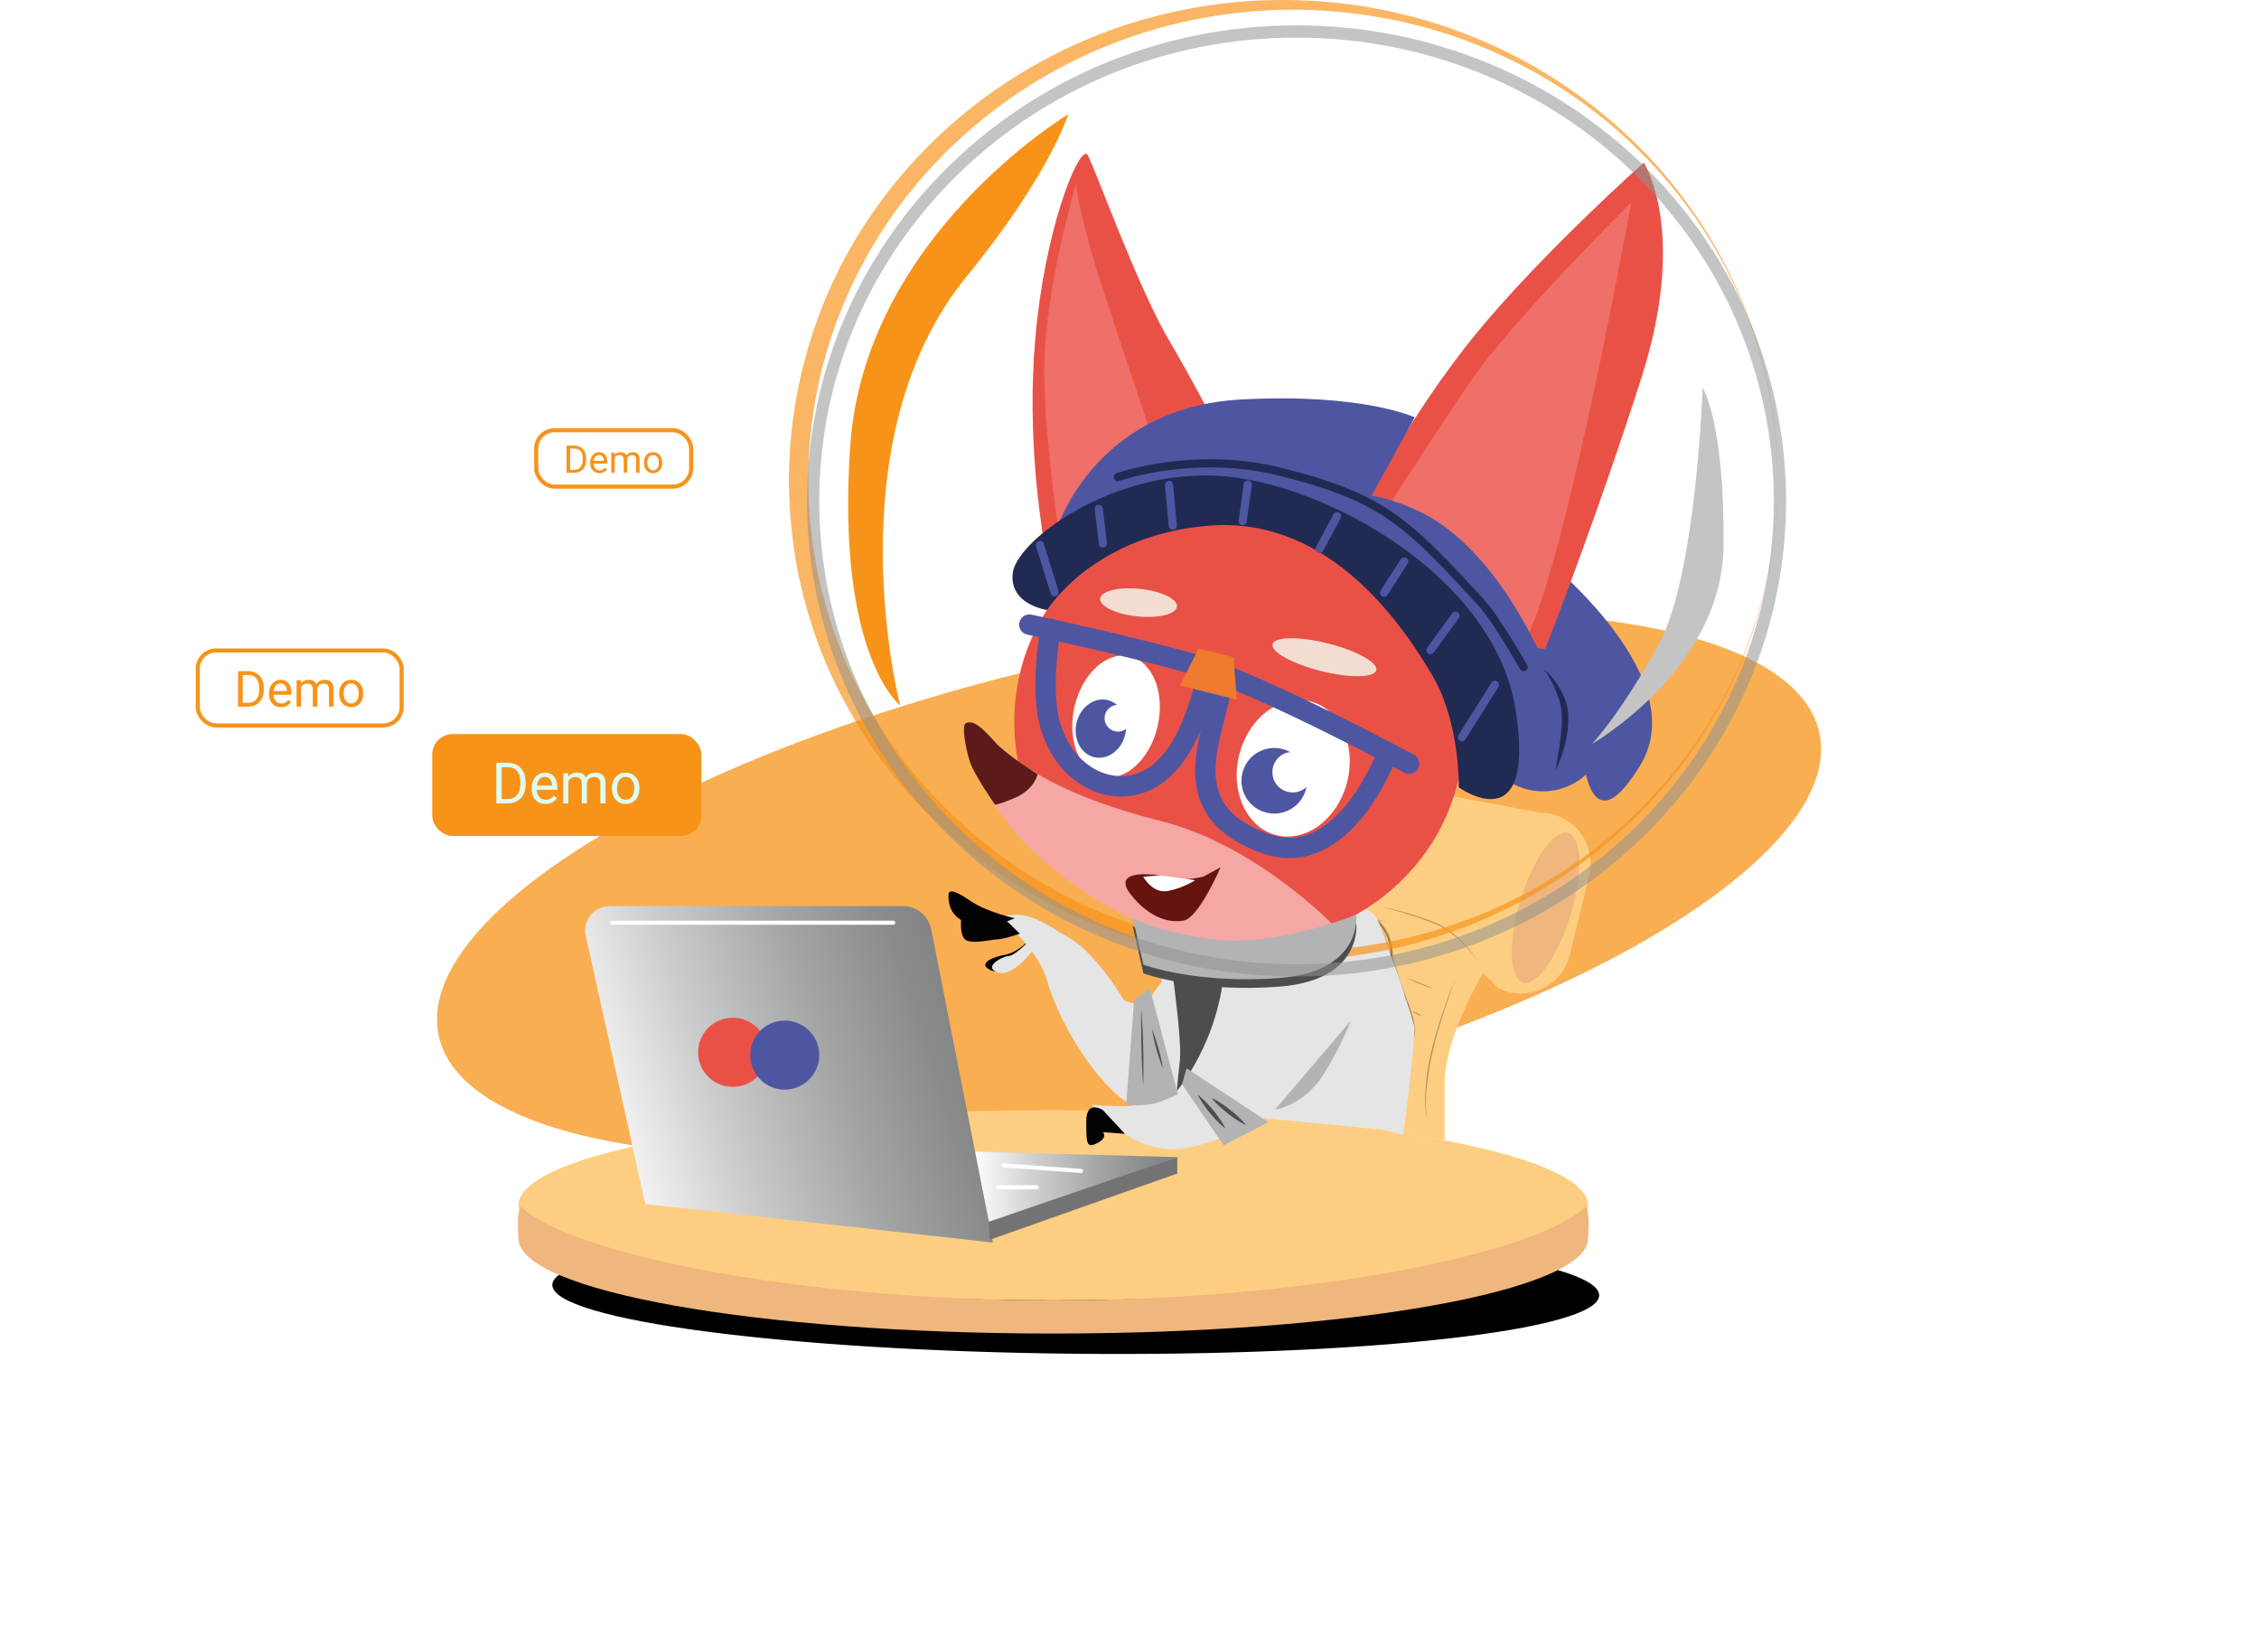 <svg width="554" height="405" viewBox="0 0 554 405" fill="none" xmlns="http://www.w3.org/2000/svg"><path d="M263.744 331.954c70.894.705 128.396-5.71 128.436-14.328.039-8.619-57.399-16.177-128.293-16.882-70.893-.705-128.396 5.71-128.435 14.328-.04 8.619 57.399 16.177 128.292 16.882z" fill="#000"/><g filter="url(#filter0_f)"><ellipse cx="276.887" cy="216.841" rx="173.321" ry="56.531" transform="rotate(-12.39 276.887 216.841)" fill="#F79319" fill-opacity=".75"/></g><path d="M258.309 318.855c72.436 0 131.157-10.442 131.157-23.322 0-12.881-58.721-23.323-131.157-23.323s-131.157 10.442-131.157 23.323c0 12.88 58.721 23.322 131.157 23.322z" fill="#FDCE81"/><path d="M363.658 238.575s-9.361 16.077-9.361 26.866v14.173l-22.318-3.49s-8.779-26.972-2.009-37.761l7.985-12.428s3.491-.741 12.64 3.808c9.097 4.601 13.063 8.832 13.063 8.832z" fill="#FDCE81"/><path d="M288.718 283.739l-45.958 16.183-4.072-17.558 50.03 1.375z" fill="url(#paint0_linear)"/><path d="M281.754 271.411c3.718-2.147 1.274-13.34-5.458-25.001-6.733-11.661-15.205-19.373-18.923-17.226-3.718 2.146-1.275 13.34 5.458 25 6.732 11.661 15.204 19.373 18.923 17.227z" fill="#E5E5E5"/><path opacity=".36" d="M297.232 271.152a9.58 9.58 0 01-2.592-3.86c-.582-1.481-.793-3.068-.846-4.601-.106-3.173.582-6.294 1.64-9.255 2.115-5.924 5.553-11.318 9.731-16.025 2.115-2.327 4.389-4.548 6.875-6.505 2.485-1.957 5.13-3.702 7.985-5.024 2.856-1.375 5.924-2.38 9.097-2.644 1.586-.106 3.226-.053 4.76.37 1.586.37 3.014 1.163 4.23 2.221 1.164 1.111 2.116 2.486 2.645 3.967.582 1.48.793 3.12.846 4.707.053 3.173-.635 6.346-1.692 9.307a41.989 41.989 0 01-4.178 8.462c-1.693 2.644-3.597 5.183-5.712 7.51-4.231 4.654-9.255 8.673-14.914 11.37-2.856 1.323-5.87 2.327-9.043 2.592-1.587.106-3.174.053-4.654-.37-1.587-.423-3.015-1.164-4.178-2.222zm0 0a9.41 9.41 0 004.125 2.169c1.533.423 3.12.476 4.654.37 3.12-.264 6.187-1.269 8.99-2.591a41.072 41.072 0 007.933-5.025 52.502 52.502 0 006.822-6.452c4.178-4.654 7.616-10.048 9.679-15.918 1.004-2.962 1.692-6.029 1.639-9.15-.053-1.533-.264-3.12-.846-4.548a9.66 9.66 0 00-2.539-3.755c-1.163-1.005-2.538-1.745-4.019-2.115-1.481-.423-3.067-.476-4.601-.37-3.12.264-6.135 1.216-8.938 2.538-5.659 2.697-10.63 6.664-14.861 11.318a55.671 55.671 0 00-5.711 7.457c-1.693 2.644-3.121 5.447-4.178 8.409-1.058 2.961-1.746 6.081-1.64 9.202.053 1.586.265 3.12.846 4.601a10.275 10.275 0 002.645 3.86z" fill="#020203"/><path d="M298.874 260.046s-5.394 6.77-12.164 9.467c-6.769 2.697-18.933 1.375-18.933 1.375s9.467 12.164 21.631 10.842c12.163-1.375 30.303-13.222 30.303-13.222l-20.837-8.462z" fill="#E5E5E5"/><path d="M252.014 230.853s-2.538 2.803-5.87 3.332c-1.322.212-7.034 1.798-3.226 3.702 3.861 1.851 10.26-5.5 10.26-5.5l-1.164-1.534z" fill="#020203"/><path d="M265.08 232.07s-8.092-5.818-12.164-7.14c-4.072-1.375-8.092 0-8.092 0s8.568 6.293 11.741 14.649c3.173 8.356 8.567 4.284 8.567 4.284V232.07h-.052z" fill="#E5E5E5"/><path opacity=".36" d="M338.061 224.877l4.866 14.174 1.216 3.543c.423 1.163.794 2.38 1.27 3.543.476 1.164.846 2.38 1.163 3.597.317 1.216.476 2.485.37 3.807-.158 1.27-.74 2.539-1.692 3.438s-2.063 1.534-3.226 2.01l-6.928 2.908-13.856 5.818-.265.106-.105-.265-13.01-32.948-.106-.211.211-.053 30.092-9.467zm0 0l-29.933 9.837.106-.264 13.115 32.947-.317-.158 13.856-5.765 6.928-2.908c1.164-.476 2.222-1.058 3.121-1.904.899-.847 1.428-1.957 1.586-3.174.159-1.216 0-2.432-.317-3.649-.265-1.216-.688-2.38-1.111-3.543-.476-1.163-.846-2.38-1.216-3.543l-1.164-3.544-4.654-14.332z" fill="#020203"/><path d="M344.142 278.292s3.226-24.539 2.644-26.813c-.582-2.274-1.957-6.347-1.957-6.347l-27.183 13.539-7.298 15.549 28.399 2.697" fill="#E5E5E5"/><path d="M275.551 245.185s4.389 2.698 7.086-1.375c2.698-4.072 6.77-8.091 6.77-8.091v32.472l-2.697 4.072-4.231-1.322-6.928-25.756z" fill="#E6E6E6"/><path d="M252.863 230.324s-4.072 4.073-5.394 4.073c-1.375 0-6.77 2.697-2.698 4.072 4.073 1.375 9.467-6.77 9.467-6.77l-1.375-1.375z" fill="#E5E5E5"/><path d="M248.841 225.142s-6.769-1.428-10.841-4.231c-4.072-2.803-5.395-2.803-5.395-1.428 0 1.428 0 5.606 5.395 7.034 5.447 1.427 10.841-1.375 10.841-1.375z" fill="#020203"/><path d="M235.728 225.406s-.423 3.596.9 4.918c1.375 1.375 6.769 0 8.091 0 1.375 0 5.394-1.375 5.394-1.375l-3.384-3.279s-4.813 1.323-6.823.952c-1.903-.37-4.178-1.216-4.178-1.216zm34.747 46.804s-4.073-2.697-4.073 2.697 0 6.77 2.698 5.394c2.697-1.375 1.375-2.697 1.375-2.697l5.394.423-5.394-5.817z" fill="#020203"/><path d="M258.309 318.855c-64.679 0-119.681-12.005-130.469-22.952-1.322 1.322-.688 6.399-.688 7.774 0 12.904 58.704 23.323 131.157 23.323 72.454 0 131.157-10.419 131.157-23.323 0-1.375.635-6.452-.687-7.774-10.789 10.947-65.843 22.952-130.47 22.952z" fill="#EFB67D"/><path d="M158.25 295.215l-14.597-65.737c-.846-3.755 2.01-7.298 5.871-7.298h71.924c3.385 0 6.241 2.38 6.929 5.712l10.63 53.89 4.495 22.9-85.252-9.467z" fill="url(#paint1_linear)"/><path d="M242.445 299.605l46.275-15.866v4.02l-45.957 16.236-.318-4.39z" fill="#737373"/><path d="M265.078 287.124l-18.933-1.375m8.091 5.394h-9.466" stroke="#fff" stroke-miterlimit="10" stroke-linecap="round" stroke-linejoin="round"/><path d="M341.974 192.511l-12.005 31.044s13.539 2.697 21.63 6.769c9.731 4.866 15.76 11.953 15.76 11.953 7.14 3.596 15.813-.423 17.664-8.198l4.707-19.409c1.904-7.827-4.019-15.39-12.111-15.39l-35.645-6.769z" fill="#FDCE81"/><path opacity=".3" d="M356.994 239.791c-.528 1.428-1.057 2.856-1.533 4.284s-1.005 2.856-1.428 4.284c-.899 2.855-1.798 5.764-2.486 8.726a67.023 67.023 0 00-.952 4.442c-.264 1.481-.423 2.962-.634 4.495a42.628 42.628 0 00-.265 4.496c0 .74 0 1.533.106 2.274.106.74.159 1.481.423 2.221-.264-.687-.423-1.481-.529-2.221a16.41 16.41 0 01-.158-2.274c-.053-1.534.052-3.015.158-4.548a56.374 56.374 0 011.534-8.938c.74-2.909 1.586-5.818 2.591-8.726.952-2.909 2.01-5.712 3.173-8.515zm5.396-4.072a22.599 22.599 0 00-2.168-2.856 38.068 38.068 0 00-2.486-2.539c-1.798-1.586-3.755-2.961-5.976-3.86a78.915 78.915 0 00-6.769-2.38 84.543 84.543 0 00-3.438-1.005c-1.164-.317-2.327-.635-3.491-.899 2.327.476 4.654 1.005 6.981 1.692a79.938 79.938 0 016.823 2.327c2.221.952 4.231 2.327 5.976 3.967 1.745 1.639 3.332 3.49 4.548 5.553z" fill="#020203"/><path opacity=".28" d="M344.832 239.791c1.164.37 2.327.793 3.438 1.216 1.11.476 2.221.952 3.331 1.481a65.51 65.51 0 01-3.437-1.216 91.515 91.515 0 01-3.332-1.481zm4.072 9.467c-.476-.159-.952-.318-1.428-.582-.423-.212-.899-.476-1.269-.793.476.158.952.317 1.428.581.423.212.846.476 1.269.794z" fill="#020203"/><path d="M179.669 266.498a8.462 8.462 0 100-16.923 8.461 8.461 0 00-8.462 8.462 8.461 8.461 0 008.462 8.461z" fill="#EA5146"/><path d="M192.36 267.186a8.463 8.463 0 10-.001-16.925 8.463 8.463 0 00.001 16.925z" fill="#4E56A2"/><path d="M279.039 223.502s8.991 18.933 7.669 33.847c-1.376 14.861 14.173 21.049 14.173 21.049l45.27-21.049s1.111-7.457-4.178-20.625c-5.288-13.169-2.591-14.491-14.755-14.491-12.164 0-48.179 1.269-48.179 1.269z" fill="#E5E5E5"/><path d="M286.074 228.262s3.967 25.703 3.279 31.784c-.687 6.082-.74 7.457-.74 7.457s8.197-9.466 10.894-24.38c.741-3.967 1.375-12.164 1.375-12.164l-14.808-2.697z" fill="#4E4D4D"/><path d="M150.105 226.252h68.964" stroke="#fff" stroke-miterlimit="10" stroke-linecap="round" stroke-linejoin="round"/><path d="M385.145 224.43c3.064-10.119 2.806-19.153-.576-20.177-3.383-1.025-8.609 6.349-11.673 16.469-3.064 10.119-2.806 19.153.576 20.177 3.383 1.025 8.609-6.349 11.673-16.469z" fill="#EFB67D"/><path d="M375.717 134.336s40.299 30.516 26.602 53.204c-13.698 22.688-14.438-5.871-14.438-5.871l-25.279.476 13.115-47.809z" fill="#4E56A2"/><path d="M357.418 192.141c-7.086 28.135-36.808 44.953-66.477 37.496-29.616-7.457-47.439-36.174-40.828-64.468 6.716-28.611 36.808-44.953 66.477-37.496 29.617 7.457 47.915 36.28 40.828 64.468z" fill="#EA5146"/><path d="M283.917 177.98c1.831-8.15-1.258-15.785-6.901-17.053-5.643-1.268-11.701 4.312-13.533 12.463-1.831 8.15 1.259 15.785 6.902 17.053 5.643 1.267 11.701-4.312 13.532-12.463z" fill="#fff"/><path d="M333.09 126.404s12.587-24.751 29.034-44.742c16.448-19.99 40.987-41.78 40.987-41.78s11.053 16.712-.688 53.15c-11.688 36.439-26.39 74.623-31.731 85.94-5.342 11.318-7.14 16.977-7.14 16.977s4.76-27.713-7.457-44.742c-12.216-17.029-23.005-24.803-23.005-24.803z" fill="#EA5146"/><path d="M275.97 180.009c.871-3.876-1.103-7.62-4.409-8.362-3.306-.743-6.692 1.797-7.563 5.673-.87 3.875 1.104 7.619 4.41 8.362 3.305.743 6.691-1.797 7.562-5.673z" fill="#4E56A2"/><path d="M330.386 191.701c2.278-9.064-1.8-17.901-9.108-19.737-7.308-1.837-15.079 4.023-17.357 13.087-2.278 9.064 1.8 17.901 9.108 19.738 7.308 1.836 15.079-4.023 17.357-13.088z" fill="#fff"/><path d="M312.414 199.492a8.039 8.039 0 10-.001-16.077 8.039 8.039 0 00.001 16.077z" fill="#4E56A2"/><path d="M252.441 153.164s22.424 4.707 39.136 9.361c16.712 4.654 53.996 24.75 53.996 24.75" stroke="#4E56A2" stroke-width="5" stroke-miterlimit="10" stroke-linecap="round" stroke-linejoin="round"/><path d="M257.625 154.169s-2.698 15.125 0 23.904c4.336 14.121 17.822 18.457 26.601 11.423 5.923-4.759 8.673-12.481 11.053-20.519.635-2.169 4.39-.582 3.861 1.692-2.962 12.851-9.995 28.611 11.159 36.174 19.409 6.981 29.986-22.265 29.986-22.265" stroke="#4E56A2" stroke-width="5" stroke-miterlimit="10" stroke-linecap="round" stroke-linejoin="round"/><path d="M327.061 226.94s-18.827-19.674-42.309-25.597c-23.481-5.923-34.164-13.116-40.563-19.25-6.399-6.135-7.721-5.342-5.87.793s3.702 16.818 19.726 29.933c16.025 13.116 28.4 15.654 28.4 15.654s15.284 5.078 24.01 3.755c8.726-1.322 16.606-5.288 16.606-5.288z" fill="#F5A7A4"/><path d="M243.926 197.165s-.317.687 4.76-1.428 5.764-5.87 5.764-5.87-7.615-4.813-10.313-7.775c-2.644-2.961-5.341-5.87-7.351-4.706-.952.581 0 6.081 1.058 9.36 1.058 3.279 6.082 10.419 6.082 10.419z" fill="#5C1B1A"/><path opacity=".36" d="M400.046 49.666s-29.299 28.876-39.823 44.424c-10.525 15.549-23.164 35.328-23.164 35.328l9.995 12.428 2.856-5.817-.053 9.202 5.024.053-1.851 2.115 2.433 2.169-2.327 1.851 8.885 15.812s7.351 7.14 16.606-21.947c9.361-29.035 21.419-95.618 21.419-95.618z" fill="#F5A7A4"/><path d="M309.345 125.875s-14.385-28.559-22.371-41.939c-7.986-13.38-18.616-43.26-20.255-45.958-1.64-2.697-9.361 14.65-12.322 40.035-2.962 25.332.476 47.809 1.798 56.059 1.322 8.303 3.966 11.212 3.966 11.212s18.986-12.27 25.121-14.121c6.188-1.851 24.063-5.288 24.063-5.288z" fill="#EA5146"/><path opacity=".36" d="M289.462 127.408s-19.515-56.852-22.424-67.8c-2.908-10.947-3.173-14.437-3.173-14.437s-7.51 25.332-7.774 44.583c-.265 19.25 5.5 53.996 5.5 53.996l14.068-11.106-3.914-1.533 5.077-2.116-.529-2.38 5.342 1.322 7.827-.529z" fill="#F5A7A4"/><path d="M274.177 179.395a3.279 3.279 0 100-6.558 3.279 3.279 0 000 6.558zm42.837 14.914a4.971 4.971 0 10.002-9.942 4.971 4.971 0 00-.002 9.942z" fill="#fff"/><path d="M293.954 159.034l-4.548 9.044 13.909 3.49-.793-10.418-8.568-2.116z" fill="#EF7B2E"/><path d="M383.241 193.275c8.665-2.823 13.246-12.608 10.233-21.856-3.014-9.248-12.48-14.456-21.145-11.633-8.664 2.823-13.246 12.609-10.232 21.856 3.013 9.248 12.479 14.456 21.144 11.633zM258.785 130.74s8.832-30.832 45.694-32.789c29.88-1.586 42.467 4.39 42.467 4.39l-14.755 26.813s-14.174-8.515-29.087-7.722c-14.914.794-44.319 9.308-44.319 9.308z" fill="#4E56A2"/><path d="M320.609 124.077s9.15-7.669 27.977 1.586c18.827 9.255 29.881 36.386 29.881 36.386l-6.241 9.678-51.617-47.65z" fill="#4E56A2"/><path d="M256.829 149.568s-9.308-1.217-8.462-8.991c.793-7.721 23.27-24.803 49.131-23.957 25.861.846 68.857 24.116 74.146 57.222 5.289 33.107-13.909 19.198-13.909 19.198s.423-15.972-6.664-27.765c-7.033-11.794-24.856-38.66-54.419-36.386-28.453 2.221-39.823 20.679-39.823 20.679zm124.705 39.241c.317-2.168.687-4.337 1.005-6.452.105-1.058.264-2.115.37-3.226.106-1.058.158-2.115.106-3.173 0-1.058-.106-2.116-.318-3.068-.053-.264-.106-.476-.158-.74l-.265-.74c-.159-.529-.37-1.005-.529-1.534-.37-1.005-.846-1.957-1.322-2.909-.529-.952-1.058-1.904-1.798-2.697.952.582 1.692 1.428 2.433 2.327a19.998 19.998 0 011.798 2.856c.264.476.529 1.005.74 1.534l.318.793c.105.264.211.582.264.846.317 1.111.423 2.274.423 3.438 0 1.11-.053 2.274-.211 3.384a32.878 32.878 0 01-.635 3.279c-.529 2.01-1.269 4.125-2.221 6.082z" fill="#212A53"/><path d="M255.031 133.649l3.596 11.582m10.842-20.467l1.005 8.515m16.237-14.385l.899 9.995m18.405-10.101l-1.269 8.991m23.163-1.217l-4.284 7.986m20.731 3.12l-4.918 7.669m17.505 5.659l-6.134 8.408m15.814 8.515l-8.092 12.851" stroke="#4E56A2" stroke-width="2" stroke-miterlimit="10" stroke-linecap="round"/><path d="M274.125 116.99s18.722-6.664 40.035-1.269c25.12 6.293 30.938 12.322 49.236 32.207 3.544 3.861 10.26 15.654 10.26 15.654" stroke="#212A53" stroke-width="2" stroke-miterlimit="10" stroke-linecap="round"/><path d="M337.516 164.351c.47-1.87-4.844-4.816-11.869-6.582-7.024-1.765-13.1-1.68-13.57.189-.47 1.87 4.844 4.816 11.869 6.582 7.025 1.765 13.101 1.68 13.57-.189zm-48.881-15.604c.193-1.86-3.865-3.806-9.065-4.347-5.2-.542-9.573.526-9.766 2.385-.194 1.859 3.865 3.806 9.065 4.347 5.2.542 9.572-.526 9.766-2.385z" fill="#F3DDD3"/><path d="M295.171 214.935s-4.707 1.269-7.933.317-5.87-.846-5.87-.846-8.515-.741-4.073 4.918c4.443 5.659 9.308 7.087 13.01 6.399 3.702-.687 9.044-13.062 9.044-13.062l-4.178 2.274z" fill="#66140F"/><path d="M293.109 215.834s-3.068 2.009-6.77 2.644c-3.702.687-5.976-3.491-5.976-3.491l4.02-.37 8.726 1.217z" fill="#fff"/><path d="M289.883 265.864l10.207 14.966 11-5.658-20.097-13.222-1.11 3.914z" fill="#B3B3B3"/><path d="M293.691 268.402a22.172 22.172 0 012.01 1.798c.635.635 1.216 1.323 1.798 2.01.582.688 1.111 1.428 1.64 2.168a15.017 15.017 0 011.375 2.327 21.874 21.874 0 01-2.01-1.798c-.635-.634-1.216-1.322-1.798-2.009a20.628 20.628 0 01-1.587-2.169 17.008 17.008 0 01-1.428-2.327zm3.438.847c.846.37 1.639.846 2.38 1.322.74.476 1.481 1.004 2.168 1.586a30.097 30.097 0 012.063 1.746c.634.634 1.269 1.269 1.851 1.956-.847-.37-1.64-.846-2.38-1.322a20.76 20.76 0 01-2.169-1.586 30.086 30.086 0 01-2.062-1.746 16.377 16.377 0 01-1.851-1.956z" fill="#4E4D4D"/><path d="M278.14 245.185l-1.956 25.756s4.442.317 6.981-.37c2.538-.688 5.711-2.275 5.711-2.275l-6.875-25.914-3.861 2.803z" fill="#B3B3B3"/><path d="M279.887 247.671c.159 1.534.212 3.12.318 4.654.105 1.534.105 3.12.158 4.654.053 1.534.053 3.12.053 4.654v2.327c0 .793-.053 1.534-.053 2.327l-.158-2.327-.106-2.327c-.106-1.534-.106-3.12-.159-4.654-.053-1.534-.053-3.12-.053-4.654a68.127 68.127 0 010-4.654zm2.644 4.76c.635 1.533 1.111 3.12 1.587 4.707.423 1.586.846 3.173 1.058 4.812-.635-1.534-1.111-3.12-1.587-4.707-.423-1.586-.793-3.173-1.058-4.812z" fill="#4E4D4D"/><path d="M312.676 272.104s7.351-1.057 12.164-9.043c4.812-7.986 6.399-12.746 6.399-12.746" fill="#B3B3B3"/><path opacity=".67" d="M435.958 117.836a113.6 113.6 0 01-9.255 45.218c-6.081 14.279-15.125 27.236-26.284 38.025-11.159 10.788-24.38 19.462-38.871 25.332a124.776 124.776 0 01-45.641 9.149c-7.827.053-15.654-.581-23.375-1.957a121.005 121.005 0 01-22.635-6.346c-14.65-5.712-28.241-14.173-39.665-25.015-2.908-2.697-5.553-5.553-8.197-8.515l-1.904-2.274-.952-1.11-.899-1.164-1.798-2.327-1.745-2.38-.846-1.216-.794-1.216-1.639-2.486-1.534-2.538c-.529-.847-1.005-1.693-1.481-2.539l-1.428-2.591c-.476-.847-.899-1.746-1.375-2.645-.899-1.745-1.692-3.543-2.538-5.341-3.173-7.246-5.553-14.808-7.193-22.53-1.586-7.721-2.38-15.654-2.432-23.534 0-15.813 3.331-31.626 9.625-46.116 6.293-14.491 15.707-27.607 27.13-38.395C241.656 22.483 255.3 14.02 269.897 8.309c14.649-5.658 30.356-8.461 46.01-8.303a124.782 124.782 0 0145.641 9.15 122.506 122.506 0 0138.871 25.332c11.159 10.789 20.203 23.799 26.284 38.078 6.135 14.279 9.308 29.775 9.255 45.27zm0 0c-.052-15.495-3.226-30.991-9.413-45.164-6.188-14.227-15.39-27.025-26.602-37.655-11.212-10.63-24.539-18.933-38.924-24.486-14.332-5.553-29.775-8.25-45.112-8.145-15.336.159-30.62 3.226-44.741 8.99-14.173 5.765-27.131 14.28-38.078 24.857-10.947 10.577-19.779 23.323-25.755 37.285-6.029 13.962-9.097 29.087-9.097 44.265 0 7.563.794 15.179 2.274 22.583 1.587 7.404 3.808 14.702 6.823 21.683 6.029 13.909 14.755 26.707 25.755 37.284 10.895 10.63 23.905 19.092 38.078 24.857a117.952 117.952 0 0021.948 6.611 127.324 127.324 0 0022.846 2.379c15.337.159 30.727-2.538 45.112-8.144 14.332-5.553 27.712-13.856 38.924-24.486s20.414-23.429 26.602-37.655a113.497 113.497 0 009.36-45.059z" fill="#F79319"/><path d="M277.77 227.046l2.644 11.634s13.221 4.866 33.582 3.226c20.361-1.639 18.616-15.495 18.616-15.495s-19.991 8.25-35.804 5.923c-15.812-2.327-19.038-5.288-19.038-5.288z" fill="#4E4D4D"/><path d="M277.77 224.93l2.644 11.635s13.221 4.865 33.582 3.226c20.361-1.639 18.616-15.496 18.616-15.496s-19.991 8.251-35.804 5.924c-15.812-2.327-19.038-5.289-19.038-5.289z" fill="#B3B3B3"/><path d="M262 28s-49.915 29.893-53.487 81.302C204.991 160.712 220.762 173 220.762 173s-16.843-64.701 16.383-105.327C257.356 42.996 262 28 262 28z" fill="#F79319"/><path d="M390.418 182.41s31.943-18.246 32.26-48.496c.318-30.251-5.13-38.924-5.13-38.924s-1.48 46.275-10.894 63.304c-9.414 17.029-16.236 24.116-16.236 24.116z" fill="#C4C4C4"/><path opacity=".54" d="M436.516 122.836c0 63.546-53.019 115.114-118.551 115.114-14.005 0-27.483-2.352-39.966-6.687-45.818-15.935-78.585-58.496-78.585-108.427 0-63.546 53.019-115.113 118.551-115.113 65.532 0 118.551 51.567 118.551 115.113z" stroke="#919292" stroke-width="3"/><rect x="131.5" y="105.5" width="38" height="13.82" rx="4.5" stroke="#F79319"/><path d="M138.945 115.92v-6.654h1.879c.579 0 1.09.128 1.535.384.445.255.788.62 1.029 1.092.243.472.367 1.014.37 1.627v.425c0 .628-.122 1.178-.366 1.65-.24.472-.586.835-1.037 1.088-.448.252-.971.382-1.568.388h-1.842zm.878-5.932v5.214h.923c.676 0 1.202-.21 1.577-.63.378-.421.566-1.019.566-1.796v-.389c0-.755-.178-1.342-.534-1.759-.354-.421-.856-.634-1.508-.64h-1.024zm7.184 6.023c-.67 0-1.215-.219-1.636-.658-.42-.442-.631-1.031-.631-1.768v-.156c0-.49.093-.928.279-1.311.189-.387.451-.689.786-.905.339-.22.704-.329 1.097-.329.643 0 1.143.211 1.499.635.357.423.535 1.03.535 1.819v.352h-3.35c.012.487.154.882.425 1.183.274.299.622.448 1.042.448.299 0 .552-.061.759-.183.207-.121.388-.283.544-.484l.516.402c-.414.637-1.036.955-1.865.955zm-.105-4.433c-.341 0-.627.125-.859.375-.232.247-.375.594-.43 1.042h2.478v-.064c-.025-.43-.141-.762-.348-.996-.207-.238-.487-.357-.841-.357zm3.812-.603l.023.548c.362-.426.851-.639 1.467-.639.691 0 1.162.265 1.412.795a1.88 1.88 0 01.64-.576c.265-.146.577-.219.937-.219 1.084 0 1.636.574 1.654 1.723v3.313h-.845v-3.263c0-.354-.081-.617-.243-.791-.161-.177-.432-.265-.813-.265-.314 0-.574.095-.782.283-.207.186-.327.438-.361.755v3.281h-.85v-3.24c0-.719-.352-1.079-1.055-1.079-.555 0-.934.236-1.138.708v3.611h-.846v-4.945h.8zm7.189 2.427c0-.485.094-.92.283-1.307.192-.387.457-.686.796-.896.341-.21.729-.315 1.165-.315.673 0 1.217.233 1.632.699.417.466.626 1.086.626 1.86v.059c0 .482-.093.914-.279 1.298a2.077 2.077 0 01-.791.891 2.17 2.17 0 01-1.179.32c-.67 0-1.214-.233-1.631-.699-.415-.466-.622-1.083-.622-1.851v-.059zm.85.1c0 .549.126.989.379 1.321.256.332.598.498 1.024.498.43 0 .771-.167 1.024-.502.253-.339.379-.811.379-1.417 0-.543-.129-.981-.388-1.316a1.218 1.218 0 00-1.024-.508c-.417 0-.754.166-1.01.498-.256.332-.384.808-.384 1.426z" fill="#F79319"/><rect x="48.5" y="159.5" width="50" height="18.38" rx="4.5" stroke="#F79319"/><path d="M58.39 173.28v-8.702h2.457c.757 0 1.426.167 2.008.502.582.335 1.03.811 1.345 1.429.319.617.48 1.326.484 2.127v.556c0 .821-.16 1.54-.478 2.158a3.322 3.322 0 01-1.357 1.422c-.586.331-1.269.5-2.05.508h-2.408zm1.148-7.758v6.82h1.207c.885 0 1.572-.275 2.062-.825.494-.55.741-1.333.741-2.349v-.508c0-.988-.233-1.755-.699-2.301-.462-.55-1.12-.829-1.972-.837h-1.339zm9.395 7.878c-.876 0-1.59-.287-2.14-.861-.55-.578-.824-1.349-.824-2.313v-.203c0-.642.121-1.213.365-1.716.246-.506.59-.9 1.027-1.183.443-.287.92-.43 1.435-.43.84 0 1.494.277 1.96.831.466.553.7 1.346.7 2.378v.46h-4.381c.016.638.2 1.154.555 1.548.359.391.813.586 1.363.586.39 0 .721-.08.992-.239.271-.159.508-.371.711-.634l.676.526c-.542.833-1.355 1.25-2.439 1.25zm-.137-5.798c-.446 0-.821.164-1.124.49-.303.323-.49.777-.562 1.363h3.24v-.084c-.032-.561-.184-.996-.454-1.303-.271-.31-.638-.466-1.1-.466zm4.984-.789l.03.718c.474-.558 1.114-.837 1.919-.837.904 0 1.52.346 1.846 1.04.215-.311.495-.562.837-.753.347-.192.755-.287 1.225-.287 1.419 0 2.14.751 2.164 2.253v4.333h-1.106v-4.267c0-.462-.105-.807-.317-1.034-.21-.231-.565-.347-1.063-.347-.41 0-.751.124-1.022.371-.271.243-.429.571-.473.986v4.291h-1.11v-4.237c0-.941-.46-1.411-1.38-1.411-.726 0-1.222.309-1.489.927v4.721h-1.106v-6.467h1.046zm9.401 3.174c0-.634.124-1.203.37-1.709a2.816 2.816 0 011.04-1.172 2.845 2.845 0 011.525-.412c.88 0 1.592.305 2.133.914.546.61.82 1.421.82 2.433v.077c0 .63-.122 1.196-.365 1.698a2.723 2.723 0 01-1.034 1.165c-.447.279-.96.419-1.542.419-.877 0-1.588-.305-2.134-.915-.542-.609-.813-1.416-.813-2.42v-.078zm1.112.131c0 .718.165 1.293.496 1.728.335.434.781.651 1.339.651.562 0 1.008-.219 1.339-.657.33-.443.496-1.06.496-1.853 0-.709-.17-1.283-.508-1.721a1.594 1.594 0 00-1.34-.664c-.545 0-.985.217-1.32.652-.335.434-.502 1.056-.502 1.864z" fill="#F79319"/><rect x="106" y="180" width="66" height="25" rx="5" fill="#F79319"/><path d="M121.718 197v-9.953h2.81c.866 0 1.631.191 2.297.574a3.868 3.868 0 011.538 1.634c.364.706.549 1.517.553 2.433v.636c0 .939-.182 1.762-.546 2.468a3.806 3.806 0 01-1.552 1.627c-.67.378-1.452.572-2.345.581h-2.755zm1.313-8.873v7.8h1.38c1.012 0 1.798-.315 2.359-.944.565-.629.848-1.524.848-2.686v-.581c0-1.13-.267-2.008-.8-2.632-.529-.629-1.281-.948-2.256-.957h-1.531zm10.746 9.01c-1.003 0-1.819-.328-2.448-.985-.628-.66-.943-1.542-.943-2.645v-.233c0-.733.139-1.387.417-1.962a3.295 3.295 0 011.176-1.353 2.96 2.96 0 011.641-.492c.961 0 1.708.317 2.242.95.533.633.799 1.54.799 2.721v.526h-5.01c.018.729.23 1.319.635 1.771.411.446.93.669 1.559.669.447 0 .825-.091 1.135-.273.31-.182.581-.424.813-.725l.773.602c-.62.952-1.55 1.429-2.789 1.429zm-.157-6.631c-.511 0-.939.187-1.286.56-.346.37-.56.889-.642 1.559h3.705v-.096c-.037-.642-.21-1.139-.52-1.49-.31-.355-.729-.533-1.257-.533zm5.701-.902l.034.82c.542-.638 1.274-.957 2.194-.957 1.035 0 1.739.396 2.112 1.189.247-.355.566-.642.958-.861.396-.219.863-.328 1.401-.328 1.622 0 2.447.859 2.475 2.577V197h-1.265v-4.881c0-.529-.121-.923-.362-1.182-.242-.265-.648-.397-1.217-.397-.47 0-.859.141-1.169.424-.31.278-.49.654-.54 1.128V197h-1.272v-4.847c0-1.075-.526-1.613-1.579-1.613-.829 0-1.397.353-1.702 1.06v5.4h-1.265v-7.396h1.197zm10.753 3.629c0-.724.141-1.376.423-1.955.288-.578.684-1.025 1.19-1.34.51-.314 1.091-.471 1.743-.471 1.007 0 1.821.348 2.44 1.046.625.697.937 1.624.937 2.782v.089c0 .72-.139 1.367-.417 1.941a3.11 3.11 0 01-1.183 1.333c-.51.319-1.098.479-1.763.479-1.003 0-1.816-.349-2.441-1.046-.62-.697-.929-1.62-.929-2.769v-.089zm1.271.151c0 .82.189 1.479.567 1.975.383.497.894.745 1.532.745.642 0 1.153-.25 1.531-.751.378-.506.567-1.213.567-2.12 0-.811-.193-1.467-.581-1.968-.383-.506-.893-.759-1.531-.759-.624 0-1.128.248-1.511.745s-.574 1.208-.574 2.133z" fill="#DFFCEE"/><defs><linearGradient id="paint0_linear" x1="238.689" y1="291.155" x2="288.716" y2="291.155" gradientUnits="userSpaceOnUse"><stop stop-color="#fff"/><stop offset=".307" stop-color="#CECECE"/><stop offset=".615" stop-color="#A4A5A5"/><stop offset=".856" stop-color="#8A8B8B"/><stop offset="1" stop-color="#808181"/></linearGradient><linearGradient id="paint1_linear" x1="145.035" y1="279.976" x2="240.081" y2="249.118" gradientUnits="userSpaceOnUse"><stop stop-color="#fff"/><stop offset=".307" stop-color="#CECECE"/><stop offset=".615" stop-color="#A4A5A5"/><stop offset=".856" stop-color="#8A8B8B"/><stop offset="1" stop-color="#808181"/></linearGradient><filter id="filter0_f" x=".473" y="29.437" width="552.828" height="374.807" filterUnits="userSpaceOnUse" color-interpolation-filters="sRGB"><feFlood flood-opacity="0" result="BackgroundImageFix"/><feBlend in="SourceGraphic" in2="BackgroundImageFix" result="shape"/><feGaussianBlur stdDeviation="47.5" result="effect1_foregroundBlur"/></filter></defs></svg>